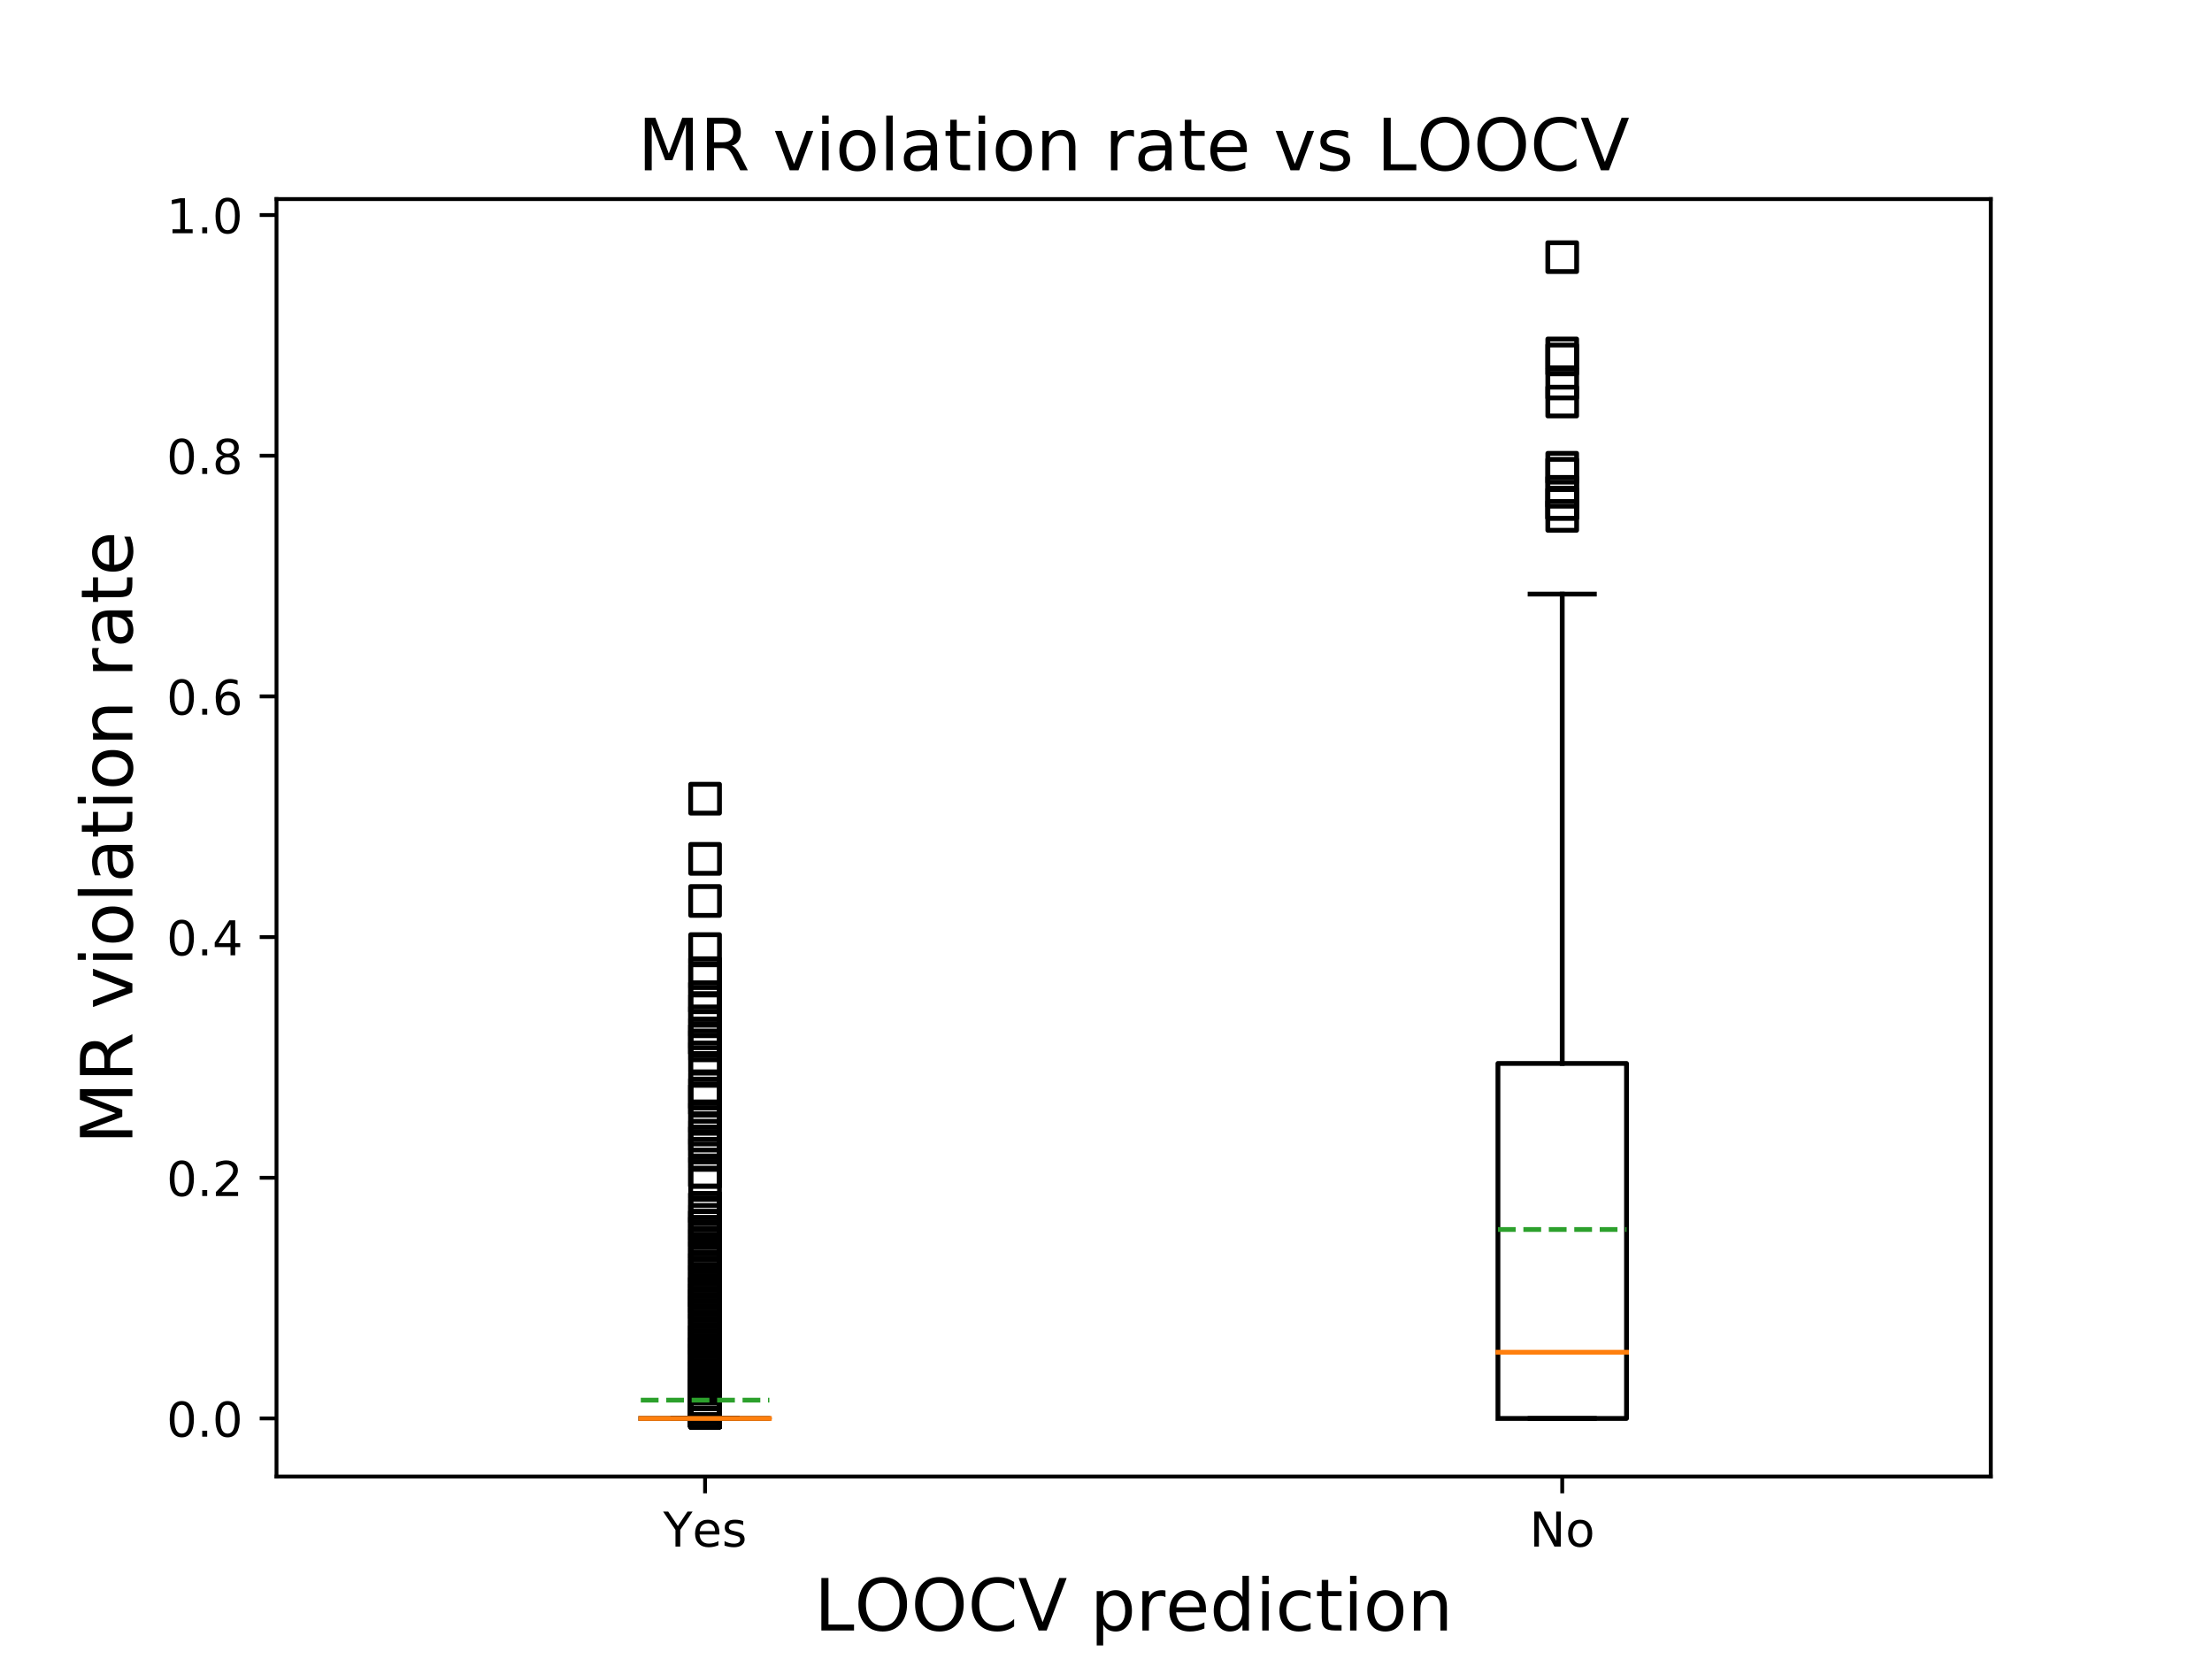 <?xml version="1.0" encoding="utf-8" standalone="no"?>
<!DOCTYPE svg PUBLIC "-//W3C//DTD SVG 1.1//EN"
  "http://www.w3.org/Graphics/SVG/1.1/DTD/svg11.dtd">
<!-- Created with matplotlib (https://matplotlib.org/) -->
<svg height="345.6pt" version="1.1" viewBox="0 0 460.8 345.6" width="460.8pt" xmlns="http://www.w3.org/2000/svg" xmlns:xlink="http://www.w3.org/1999/xlink">
 <defs>
  <style type="text/css">
*{stroke-linecap:butt;stroke-linejoin:round;}
  </style>
 </defs>
 <g id="figure_1">
  <g id="patch_1">
   <path d="M 0 345.6 
L 460.8 345.6 
L 460.8 0 
L 0 0 
z
" style="fill:#ffffff;"/>
  </g>
  <g id="axes_1">
   <g id="patch_2">
    <path d="M 57.6 307.584 
L 414.72 307.584 
L 414.72 41.472 
L 57.6 41.472 
z
" style="fill:#ffffff;"/>
   </g>
   <g id="matplotlib.axis_1">
    <g id="xtick_1">
     <g id="line2d_1">
      <defs>
       <path d="M 0 0 
L 0 3.5 
" id="mc049a6d65e" style="stroke:#000000;stroke-width:0.8;"/>
      </defs>
      <g>
       <use style="stroke:#000000;stroke-width:0.8;" x="146.88" xlink:href="#mc049a6d65e" y="307.584"/>
      </g>
     </g>
     <g id="text_1">
      <!-- Yes -->
      <defs>
       <path d="M -0.203 72.906 
L 10.406 72.906 
L 30.609 42.922 
L 50.688 72.906 
L 61.281 72.906 
L 35.5 34.719 
L 35.5 0 
L 25.594 0 
L 25.594 34.719 
z
" id="DejaVuSans-89"/>
       <path d="M 56.203 29.594 
L 56.203 25.203 
L 14.891 25.203 
Q 15.484 15.922 20.484 11.062 
Q 25.484 6.203 34.422 6.203 
Q 39.594 6.203 44.453 7.469 
Q 49.312 8.734 54.109 11.281 
L 54.109 2.781 
Q 49.266 0.734 44.188 -0.344 
Q 39.109 -1.422 33.891 -1.422 
Q 20.797 -1.422 13.156 6.188 
Q 5.516 13.812 5.516 26.812 
Q 5.516 40.234 12.766 48.109 
Q 20.016 56 32.328 56 
Q 43.359 56 49.781 48.891 
Q 56.203 41.797 56.203 29.594 
z
M 47.219 32.234 
Q 47.125 39.594 43.094 43.984 
Q 39.062 48.391 32.422 48.391 
Q 24.906 48.391 20.391 44.141 
Q 15.875 39.891 15.188 32.172 
z
" id="DejaVuSans-101"/>
       <path d="M 44.281 53.078 
L 44.281 44.578 
Q 40.484 46.531 36.375 47.5 
Q 32.281 48.484 27.875 48.484 
Q 21.188 48.484 17.844 46.438 
Q 14.5 44.391 14.5 40.281 
Q 14.5 37.156 16.891 35.375 
Q 19.281 33.594 26.516 31.984 
L 29.594 31.297 
Q 39.156 29.25 43.188 25.516 
Q 47.219 21.781 47.219 15.094 
Q 47.219 7.469 41.188 3.016 
Q 35.156 -1.422 24.609 -1.422 
Q 20.219 -1.422 15.453 -0.562 
Q 10.688 0.297 5.422 2 
L 5.422 11.281 
Q 10.406 8.688 15.234 7.391 
Q 20.062 6.109 24.812 6.109 
Q 31.156 6.109 34.562 8.281 
Q 37.984 10.453 37.984 14.406 
Q 37.984 18.062 35.516 20.016 
Q 33.062 21.969 24.703 23.781 
L 21.578 24.516 
Q 13.234 26.266 9.516 29.906 
Q 5.812 33.547 5.812 39.891 
Q 5.812 47.609 11.281 51.797 
Q 16.75 56 26.812 56 
Q 31.781 56 36.172 55.266 
Q 40.578 54.547 44.281 53.078 
z
" id="DejaVuSans-115"/>
      </defs>
      <g transform="translate(138.155 322.182)scale(0.1 -0.1)">
       <use xlink:href="#DejaVuSans-89"/>
       <use x="60.881" xlink:href="#DejaVuSans-101"/>
       <use x="122.404" xlink:href="#DejaVuSans-115"/>
      </g>
     </g>
    </g>
    <g id="xtick_2">
     <g id="line2d_2">
      <g>
       <use style="stroke:#000000;stroke-width:0.8;" x="325.44" xlink:href="#mc049a6d65e" y="307.584"/>
      </g>
     </g>
     <g id="text_2">
      <!-- No -->
      <defs>
       <path d="M 9.812 72.906 
L 23.094 72.906 
L 55.422 11.922 
L 55.422 72.906 
L 64.984 72.906 
L 64.984 0 
L 51.703 0 
L 19.391 60.984 
L 19.391 0 
L 9.812 0 
z
" id="DejaVuSans-78"/>
       <path d="M 30.609 48.391 
Q 23.391 48.391 19.188 42.75 
Q 14.984 37.109 14.984 27.297 
Q 14.984 17.484 19.156 11.844 
Q 23.344 6.203 30.609 6.203 
Q 37.797 6.203 41.984 11.859 
Q 46.188 17.531 46.188 27.297 
Q 46.188 37.016 41.984 42.703 
Q 37.797 48.391 30.609 48.391 
z
M 30.609 56 
Q 42.328 56 49.016 48.375 
Q 55.719 40.766 55.719 27.297 
Q 55.719 13.875 49.016 6.219 
Q 42.328 -1.422 30.609 -1.422 
Q 18.844 -1.422 12.172 6.219 
Q 5.516 13.875 5.516 27.297 
Q 5.516 40.766 12.172 48.375 
Q 18.844 56 30.609 56 
z
" id="DejaVuSans-111"/>
      </defs>
      <g transform="translate(318.64 322.182)scale(0.1 -0.1)">
       <use xlink:href="#DejaVuSans-78"/>
       <use x="74.805" xlink:href="#DejaVuSans-111"/>
      </g>
     </g>
    </g>
    <g id="text_3">
     <!-- LOOCV prediction -->
     <defs>
      <path d="M 9.812 72.906 
L 19.672 72.906 
L 19.672 8.297 
L 55.172 8.297 
L 55.172 0 
L 9.812 0 
z
" id="DejaVuSans-76"/>
      <path d="M 39.406 66.219 
Q 28.656 66.219 22.328 58.203 
Q 16.016 50.203 16.016 36.375 
Q 16.016 22.609 22.328 14.594 
Q 28.656 6.594 39.406 6.594 
Q 50.141 6.594 56.422 14.594 
Q 62.703 22.609 62.703 36.375 
Q 62.703 50.203 56.422 58.203 
Q 50.141 66.219 39.406 66.219 
z
M 39.406 74.219 
Q 54.734 74.219 63.906 63.938 
Q 73.094 53.656 73.094 36.375 
Q 73.094 19.141 63.906 8.859 
Q 54.734 -1.422 39.406 -1.422 
Q 24.031 -1.422 14.812 8.828 
Q 5.609 19.094 5.609 36.375 
Q 5.609 53.656 14.812 63.938 
Q 24.031 74.219 39.406 74.219 
z
" id="DejaVuSans-79"/>
      <path d="M 64.406 67.281 
L 64.406 56.891 
Q 59.422 61.531 53.781 63.812 
Q 48.141 66.109 41.797 66.109 
Q 29.297 66.109 22.656 58.469 
Q 16.016 50.828 16.016 36.375 
Q 16.016 21.969 22.656 14.328 
Q 29.297 6.688 41.797 6.688 
Q 48.141 6.688 53.781 8.984 
Q 59.422 11.281 64.406 15.922 
L 64.406 5.609 
Q 59.234 2.094 53.438 0.328 
Q 47.656 -1.422 41.219 -1.422 
Q 24.656 -1.422 15.125 8.703 
Q 5.609 18.844 5.609 36.375 
Q 5.609 53.953 15.125 64.078 
Q 24.656 74.219 41.219 74.219 
Q 47.75 74.219 53.531 72.484 
Q 59.328 70.75 64.406 67.281 
z
" id="DejaVuSans-67"/>
      <path d="M 28.609 0 
L 0.781 72.906 
L 11.078 72.906 
L 34.188 11.531 
L 57.328 72.906 
L 67.578 72.906 
L 39.797 0 
z
" id="DejaVuSans-86"/>
      <path id="DejaVuSans-32"/>
      <path d="M 18.109 8.203 
L 18.109 -20.797 
L 9.078 -20.797 
L 9.078 54.688 
L 18.109 54.688 
L 18.109 46.391 
Q 20.953 51.266 25.266 53.625 
Q 29.594 56 35.594 56 
Q 45.562 56 51.781 48.094 
Q 58.016 40.188 58.016 27.297 
Q 58.016 14.406 51.781 6.484 
Q 45.562 -1.422 35.594 -1.422 
Q 29.594 -1.422 25.266 0.953 
Q 20.953 3.328 18.109 8.203 
z
M 48.688 27.297 
Q 48.688 37.203 44.609 42.844 
Q 40.531 48.484 33.406 48.484 
Q 26.266 48.484 22.188 42.844 
Q 18.109 37.203 18.109 27.297 
Q 18.109 17.391 22.188 11.75 
Q 26.266 6.109 33.406 6.109 
Q 40.531 6.109 44.609 11.75 
Q 48.688 17.391 48.688 27.297 
z
" id="DejaVuSans-112"/>
      <path d="M 41.109 46.297 
Q 39.594 47.172 37.812 47.578 
Q 36.031 48 33.891 48 
Q 26.266 48 22.188 43.047 
Q 18.109 38.094 18.109 28.812 
L 18.109 0 
L 9.078 0 
L 9.078 54.688 
L 18.109 54.688 
L 18.109 46.188 
Q 20.953 51.172 25.484 53.578 
Q 30.031 56 36.531 56 
Q 37.453 56 38.578 55.875 
Q 39.703 55.766 41.062 55.516 
z
" id="DejaVuSans-114"/>
      <path d="M 45.406 46.391 
L 45.406 75.984 
L 54.391 75.984 
L 54.391 0 
L 45.406 0 
L 45.406 8.203 
Q 42.578 3.328 38.25 0.953 
Q 33.938 -1.422 27.875 -1.422 
Q 17.969 -1.422 11.734 6.484 
Q 5.516 14.406 5.516 27.297 
Q 5.516 40.188 11.734 48.094 
Q 17.969 56 27.875 56 
Q 33.938 56 38.25 53.625 
Q 42.578 51.266 45.406 46.391 
z
M 14.797 27.297 
Q 14.797 17.391 18.875 11.75 
Q 22.953 6.109 30.078 6.109 
Q 37.203 6.109 41.297 11.75 
Q 45.406 17.391 45.406 27.297 
Q 45.406 37.203 41.297 42.844 
Q 37.203 48.484 30.078 48.484 
Q 22.953 48.484 18.875 42.844 
Q 14.797 37.203 14.797 27.297 
z
" id="DejaVuSans-100"/>
      <path d="M 9.422 54.688 
L 18.406 54.688 
L 18.406 0 
L 9.422 0 
z
M 9.422 75.984 
L 18.406 75.984 
L 18.406 64.594 
L 9.422 64.594 
z
" id="DejaVuSans-105"/>
      <path d="M 48.781 52.594 
L 48.781 44.188 
Q 44.969 46.297 41.141 47.344 
Q 37.312 48.391 33.406 48.391 
Q 24.656 48.391 19.812 42.844 
Q 14.984 37.312 14.984 27.297 
Q 14.984 17.281 19.812 11.734 
Q 24.656 6.203 33.406 6.203 
Q 37.312 6.203 41.141 7.25 
Q 44.969 8.297 48.781 10.406 
L 48.781 2.094 
Q 45.016 0.344 40.984 -0.531 
Q 36.969 -1.422 32.422 -1.422 
Q 20.062 -1.422 12.781 6.344 
Q 5.516 14.109 5.516 27.297 
Q 5.516 40.672 12.859 48.328 
Q 20.219 56 33.016 56 
Q 37.156 56 41.109 55.141 
Q 45.062 54.297 48.781 52.594 
z
" id="DejaVuSans-99"/>
      <path d="M 18.312 70.219 
L 18.312 54.688 
L 36.812 54.688 
L 36.812 47.703 
L 18.312 47.703 
L 18.312 18.016 
Q 18.312 11.328 20.141 9.422 
Q 21.969 7.516 27.594 7.516 
L 36.812 7.516 
L 36.812 0 
L 27.594 0 
Q 17.188 0 13.234 3.875 
Q 9.281 7.766 9.281 18.016 
L 9.281 47.703 
L 2.688 47.703 
L 2.688 54.688 
L 9.281 54.688 
L 9.281 70.219 
z
" id="DejaVuSans-116"/>
      <path d="M 54.891 33.016 
L 54.891 0 
L 45.906 0 
L 45.906 32.719 
Q 45.906 40.484 42.875 44.328 
Q 39.844 48.188 33.797 48.188 
Q 26.516 48.188 22.312 43.547 
Q 18.109 38.922 18.109 30.906 
L 18.109 0 
L 9.078 0 
L 9.078 54.688 
L 18.109 54.688 
L 18.109 46.188 
Q 21.344 51.125 25.703 53.562 
Q 30.078 56 35.797 56 
Q 45.219 56 50.047 50.172 
Q 54.891 44.344 54.891 33.016 
z
" id="DejaVuSans-110"/>
     </defs>
     <g transform="translate(169.634 339.66)scale(0.15 -0.15)">
      <use xlink:href="#DejaVuSans-76"/>
      <use x="55.666" xlink:href="#DejaVuSans-79"/>
      <use x="134.377" xlink:href="#DejaVuSans-79"/>
      <use x="213.088" xlink:href="#DejaVuSans-67"/>
      <use x="282.912" xlink:href="#DejaVuSans-86"/>
      <use x="351.32" xlink:href="#DejaVuSans-32"/>
      <use x="383.107" xlink:href="#DejaVuSans-112"/>
      <use x="446.584" xlink:href="#DejaVuSans-114"/>
      <use x="487.666" xlink:href="#DejaVuSans-101"/>
      <use x="549.189" xlink:href="#DejaVuSans-100"/>
      <use x="612.666" xlink:href="#DejaVuSans-105"/>
      <use x="640.449" xlink:href="#DejaVuSans-99"/>
      <use x="695.43" xlink:href="#DejaVuSans-116"/>
      <use x="734.639" xlink:href="#DejaVuSans-105"/>
      <use x="762.422" xlink:href="#DejaVuSans-111"/>
      <use x="823.604" xlink:href="#DejaVuSans-110"/>
     </g>
    </g>
   </g>
   <g id="matplotlib.axis_2">
    <g id="ytick_1">
     <g id="line2d_3">
      <defs>
       <path d="M 0 0 
L -3.5 0 
" id="ma508cf863f" style="stroke:#000000;stroke-width:0.8;"/>
      </defs>
      <g>
       <use style="stroke:#000000;stroke-width:0.8;" x="57.6" xlink:href="#ma508cf863f" y="295.488"/>
      </g>
     </g>
     <g id="text_4">
      <!-- 0.0 -->
      <defs>
       <path d="M 31.781 66.406 
Q 24.172 66.406 20.328 58.906 
Q 16.5 51.422 16.5 36.375 
Q 16.5 21.391 20.328 13.891 
Q 24.172 6.391 31.781 6.391 
Q 39.453 6.391 43.281 13.891 
Q 47.125 21.391 47.125 36.375 
Q 47.125 51.422 43.281 58.906 
Q 39.453 66.406 31.781 66.406 
z
M 31.781 74.219 
Q 44.047 74.219 50.516 64.516 
Q 56.984 54.828 56.984 36.375 
Q 56.984 17.969 50.516 8.266 
Q 44.047 -1.422 31.781 -1.422 
Q 19.531 -1.422 13.062 8.266 
Q 6.594 17.969 6.594 36.375 
Q 6.594 54.828 13.062 64.516 
Q 19.531 74.219 31.781 74.219 
z
" id="DejaVuSans-48"/>
       <path d="M 10.688 12.406 
L 21 12.406 
L 21 0 
L 10.688 0 
z
" id="DejaVuSans-46"/>
      </defs>
      <g transform="translate(34.697 299.287)scale(0.1 -0.1)">
       <use xlink:href="#DejaVuSans-48"/>
       <use x="63.623" xlink:href="#DejaVuSans-46"/>
       <use x="95.41" xlink:href="#DejaVuSans-48"/>
      </g>
     </g>
    </g>
    <g id="ytick_2">
     <g id="line2d_4">
      <g>
       <use style="stroke:#000000;stroke-width:0.8;" x="57.6" xlink:href="#ma508cf863f" y="245.349"/>
      </g>
     </g>
     <g id="text_5">
      <!-- 0.2 -->
      <defs>
       <path d="M 19.188 8.297 
L 53.609 8.297 
L 53.609 0 
L 7.328 0 
L 7.328 8.297 
Q 12.938 14.109 22.625 23.891 
Q 32.328 33.688 34.812 36.531 
Q 39.547 41.844 41.422 45.531 
Q 43.312 49.219 43.312 52.781 
Q 43.312 58.594 39.234 62.25 
Q 35.156 65.922 28.609 65.922 
Q 23.969 65.922 18.812 64.312 
Q 13.672 62.703 7.812 59.422 
L 7.812 69.391 
Q 13.766 71.781 18.938 73 
Q 24.125 74.219 28.422 74.219 
Q 39.75 74.219 46.484 68.547 
Q 53.219 62.891 53.219 53.422 
Q 53.219 48.922 51.531 44.891 
Q 49.859 40.875 45.406 35.406 
Q 44.188 33.984 37.641 27.219 
Q 31.109 20.453 19.188 8.297 
z
" id="DejaVuSans-50"/>
      </defs>
      <g transform="translate(34.697 249.148)scale(0.1 -0.1)">
       <use xlink:href="#DejaVuSans-48"/>
       <use x="63.623" xlink:href="#DejaVuSans-46"/>
       <use x="95.41" xlink:href="#DejaVuSans-50"/>
      </g>
     </g>
    </g>
    <g id="ytick_3">
     <g id="line2d_5">
      <g>
       <use style="stroke:#000000;stroke-width:0.8;" x="57.6" xlink:href="#ma508cf863f" y="195.21"/>
      </g>
     </g>
     <g id="text_6">
      <!-- 0.4 -->
      <defs>
       <path d="M 37.797 64.312 
L 12.891 25.391 
L 37.797 25.391 
z
M 35.203 72.906 
L 47.609 72.906 
L 47.609 25.391 
L 58.016 25.391 
L 58.016 17.188 
L 47.609 17.188 
L 47.609 0 
L 37.797 0 
L 37.797 17.188 
L 4.891 17.188 
L 4.891 26.703 
z
" id="DejaVuSans-52"/>
      </defs>
      <g transform="translate(34.697 199.009)scale(0.1 -0.1)">
       <use xlink:href="#DejaVuSans-48"/>
       <use x="63.623" xlink:href="#DejaVuSans-46"/>
       <use x="95.41" xlink:href="#DejaVuSans-52"/>
      </g>
     </g>
    </g>
    <g id="ytick_4">
     <g id="line2d_6">
      <g>
       <use style="stroke:#000000;stroke-width:0.8;" x="57.6" xlink:href="#ma508cf863f" y="145.071"/>
      </g>
     </g>
     <g id="text_7">
      <!-- 0.6 -->
      <defs>
       <path d="M 33.016 40.375 
Q 26.375 40.375 22.484 35.828 
Q 18.609 31.297 18.609 23.391 
Q 18.609 15.531 22.484 10.953 
Q 26.375 6.391 33.016 6.391 
Q 39.656 6.391 43.531 10.953 
Q 47.406 15.531 47.406 23.391 
Q 47.406 31.297 43.531 35.828 
Q 39.656 40.375 33.016 40.375 
z
M 52.594 71.297 
L 52.594 62.312 
Q 48.875 64.062 45.094 64.984 
Q 41.312 65.922 37.594 65.922 
Q 27.828 65.922 22.672 59.328 
Q 17.531 52.734 16.797 39.406 
Q 19.672 43.656 24.016 45.922 
Q 28.375 48.188 33.594 48.188 
Q 44.578 48.188 50.953 41.516 
Q 57.328 34.859 57.328 23.391 
Q 57.328 12.156 50.688 5.359 
Q 44.047 -1.422 33.016 -1.422 
Q 20.359 -1.422 13.672 8.266 
Q 6.984 17.969 6.984 36.375 
Q 6.984 53.656 15.188 63.938 
Q 23.391 74.219 37.203 74.219 
Q 40.922 74.219 44.703 73.484 
Q 48.484 72.75 52.594 71.297 
z
" id="DejaVuSans-54"/>
      </defs>
      <g transform="translate(34.697 148.871)scale(0.1 -0.1)">
       <use xlink:href="#DejaVuSans-48"/>
       <use x="63.623" xlink:href="#DejaVuSans-46"/>
       <use x="95.41" xlink:href="#DejaVuSans-54"/>
      </g>
     </g>
    </g>
    <g id="ytick_5">
     <g id="line2d_7">
      <g>
       <use style="stroke:#000000;stroke-width:0.8;" x="57.6" xlink:href="#ma508cf863f" y="94.933"/>
      </g>
     </g>
     <g id="text_8">
      <!-- 0.8 -->
      <defs>
       <path d="M 31.781 34.625 
Q 24.75 34.625 20.719 30.859 
Q 16.703 27.094 16.703 20.516 
Q 16.703 13.922 20.719 10.156 
Q 24.75 6.391 31.781 6.391 
Q 38.812 6.391 42.859 10.172 
Q 46.922 13.969 46.922 20.516 
Q 46.922 27.094 42.891 30.859 
Q 38.875 34.625 31.781 34.625 
z
M 21.922 38.812 
Q 15.578 40.375 12.031 44.719 
Q 8.5 49.078 8.5 55.328 
Q 8.5 64.062 14.719 69.141 
Q 20.953 74.219 31.781 74.219 
Q 42.672 74.219 48.875 69.141 
Q 55.078 64.062 55.078 55.328 
Q 55.078 49.078 51.531 44.719 
Q 48 40.375 41.703 38.812 
Q 48.828 37.156 52.797 32.312 
Q 56.781 27.484 56.781 20.516 
Q 56.781 9.906 50.312 4.234 
Q 43.844 -1.422 31.781 -1.422 
Q 19.734 -1.422 13.25 4.234 
Q 6.781 9.906 6.781 20.516 
Q 6.781 27.484 10.781 32.312 
Q 14.797 37.156 21.922 38.812 
z
M 18.312 54.391 
Q 18.312 48.734 21.844 45.562 
Q 25.391 42.391 31.781 42.391 
Q 38.141 42.391 41.719 45.562 
Q 45.312 48.734 45.312 54.391 
Q 45.312 60.062 41.719 63.234 
Q 38.141 66.406 31.781 66.406 
Q 25.391 66.406 21.844 63.234 
Q 18.312 60.062 18.312 54.391 
z
" id="DejaVuSans-56"/>
      </defs>
      <g transform="translate(34.697 98.732)scale(0.1 -0.1)">
       <use xlink:href="#DejaVuSans-48"/>
       <use x="63.623" xlink:href="#DejaVuSans-46"/>
       <use x="95.41" xlink:href="#DejaVuSans-56"/>
      </g>
     </g>
    </g>
    <g id="ytick_6">
     <g id="line2d_8">
      <g>
       <use style="stroke:#000000;stroke-width:0.8;" x="57.6" xlink:href="#ma508cf863f" y="44.794"/>
      </g>
     </g>
     <g id="text_9">
      <!-- 1.0 -->
      <defs>
       <path d="M 12.406 8.297 
L 28.516 8.297 
L 28.516 63.922 
L 10.984 60.406 
L 10.984 69.391 
L 28.422 72.906 
L 38.281 72.906 
L 38.281 8.297 
L 54.391 8.297 
L 54.391 0 
L 12.406 0 
z
" id="DejaVuSans-49"/>
      </defs>
      <g transform="translate(34.697 48.593)scale(0.1 -0.1)">
       <use xlink:href="#DejaVuSans-49"/>
       <use x="63.623" xlink:href="#DejaVuSans-46"/>
       <use x="95.41" xlink:href="#DejaVuSans-48"/>
      </g>
     </g>
    </g>
    <g id="text_10">
     <!-- MR violation rate -->
     <defs>
      <path d="M 9.812 72.906 
L 24.516 72.906 
L 43.109 23.297 
L 61.812 72.906 
L 76.516 72.906 
L 76.516 0 
L 66.891 0 
L 66.891 64.016 
L 48.094 14.016 
L 38.188 14.016 
L 19.391 64.016 
L 19.391 0 
L 9.812 0 
z
" id="DejaVuSans-77"/>
      <path d="M 44.391 34.188 
Q 47.562 33.109 50.562 29.594 
Q 53.562 26.078 56.594 19.922 
L 66.609 0 
L 56 0 
L 46.688 18.703 
Q 43.062 26.031 39.672 28.422 
Q 36.281 30.812 30.422 30.812 
L 19.672 30.812 
L 19.672 0 
L 9.812 0 
L 9.812 72.906 
L 32.078 72.906 
Q 44.578 72.906 50.734 67.672 
Q 56.891 62.453 56.891 51.906 
Q 56.891 45.016 53.688 40.469 
Q 50.484 35.938 44.391 34.188 
z
M 19.672 64.797 
L 19.672 38.922 
L 32.078 38.922 
Q 39.203 38.922 42.844 42.219 
Q 46.484 45.516 46.484 51.906 
Q 46.484 58.297 42.844 61.547 
Q 39.203 64.797 32.078 64.797 
z
" id="DejaVuSans-82"/>
      <path d="M 2.984 54.688 
L 12.5 54.688 
L 29.594 8.797 
L 46.688 54.688 
L 56.203 54.688 
L 35.688 0 
L 23.484 0 
z
" id="DejaVuSans-118"/>
      <path d="M 9.422 75.984 
L 18.406 75.984 
L 18.406 0 
L 9.422 0 
z
" id="DejaVuSans-108"/>
      <path d="M 34.281 27.484 
Q 23.391 27.484 19.188 25 
Q 14.984 22.516 14.984 16.5 
Q 14.984 11.719 18.141 8.906 
Q 21.297 6.109 26.703 6.109 
Q 34.188 6.109 38.703 11.406 
Q 43.219 16.703 43.219 25.484 
L 43.219 27.484 
z
M 52.203 31.203 
L 52.203 0 
L 43.219 0 
L 43.219 8.297 
Q 40.141 3.328 35.547 0.953 
Q 30.953 -1.422 24.312 -1.422 
Q 15.922 -1.422 10.953 3.297 
Q 6 8.016 6 15.922 
Q 6 25.141 12.172 29.828 
Q 18.359 34.516 30.609 34.516 
L 43.219 34.516 
L 43.219 35.406 
Q 43.219 41.609 39.141 45 
Q 35.062 48.391 27.688 48.391 
Q 23 48.391 18.547 47.266 
Q 14.109 46.141 10.016 43.891 
L 10.016 52.203 
Q 14.938 54.109 19.578 55.047 
Q 24.219 56 28.609 56 
Q 40.484 56 46.344 49.844 
Q 52.203 43.703 52.203 31.203 
z
" id="DejaVuSans-97"/>
     </defs>
     <g transform="translate(27.577 238.369)rotate(-90)scale(0.15 -0.15)">
      <use xlink:href="#DejaVuSans-77"/>
      <use x="86.279" xlink:href="#DejaVuSans-82"/>
      <use x="155.762" xlink:href="#DejaVuSans-32"/>
      <use x="187.549" xlink:href="#DejaVuSans-118"/>
      <use x="246.729" xlink:href="#DejaVuSans-105"/>
      <use x="274.512" xlink:href="#DejaVuSans-111"/>
      <use x="335.693" xlink:href="#DejaVuSans-108"/>
      <use x="363.477" xlink:href="#DejaVuSans-97"/>
      <use x="424.756" xlink:href="#DejaVuSans-116"/>
      <use x="463.965" xlink:href="#DejaVuSans-105"/>
      <use x="491.748" xlink:href="#DejaVuSans-111"/>
      <use x="552.93" xlink:href="#DejaVuSans-110"/>
      <use x="616.309" xlink:href="#DejaVuSans-32"/>
      <use x="648.096" xlink:href="#DejaVuSans-114"/>
      <use x="689.209" xlink:href="#DejaVuSans-97"/>
      <use x="750.488" xlink:href="#DejaVuSans-116"/>
      <use x="789.697" xlink:href="#DejaVuSans-101"/>
     </g>
    </g>
   </g>
   <g id="line2d_9">
    <path clip-path="url(#p9ad82e75ff)" d="M 133.488 295.488 
L 160.272 295.488 
L 160.272 295.488 
L 133.488 295.488 
L 133.488 295.488 
" style="fill:none;stroke:#000000;stroke-linecap:square;"/>
   </g>
   <g id="line2d_10">
    <path clip-path="url(#p9ad82e75ff)" d="M 146.88 295.488 
L 146.88 295.488 
" style="fill:none;stroke:#000000;stroke-linecap:square;"/>
   </g>
   <g id="line2d_11">
    <path clip-path="url(#p9ad82e75ff)" d="M 146.88 295.488 
L 146.88 295.488 
" style="fill:none;stroke:#000000;stroke-linecap:square;"/>
   </g>
   <g id="line2d_12">
    <path clip-path="url(#p9ad82e75ff)" d="M 140.184 295.488 
L 153.576 295.488 
" style="fill:none;stroke:#000000;stroke-linecap:square;"/>
   </g>
   <g id="line2d_13">
    <path clip-path="url(#p9ad82e75ff)" d="M 140.184 295.488 
L 153.576 295.488 
" style="fill:none;stroke:#000000;stroke-linecap:square;"/>
   </g>
   <g id="line2d_14">
    <defs>
     <path d="M -3 3 
L 3 3 
L 3 -3 
L -3 -3 
z
" id="m3c337dbd72" style="stroke:#000000;stroke-linejoin:miter;"/>
    </defs>
    <g clip-path="url(#p9ad82e75ff)">
     <use style="fill-opacity:0;stroke:#000000;stroke-linejoin:miter;" x="146.88" xlink:href="#m3c337dbd72" y="267.912"/>
     <use style="fill-opacity:0;stroke:#000000;stroke-linejoin:miter;" x="146.88" xlink:href="#m3c337dbd72" y="251.616"/>
     <use style="fill-opacity:0;stroke:#000000;stroke-linejoin:miter;" x="146.88" xlink:href="#m3c337dbd72" y="294.235"/>
     <use style="fill-opacity:0;stroke:#000000;stroke-linejoin:miter;" x="146.88" xlink:href="#m3c337dbd72" y="294.235"/>
     <use style="fill-opacity:0;stroke:#000000;stroke-linejoin:miter;" x="146.88" xlink:href="#m3c337dbd72" y="290.474"/>
     <use style="fill-opacity:0;stroke:#000000;stroke-linejoin:miter;" x="146.88" xlink:href="#m3c337dbd72" y="294.235"/>
     <use style="fill-opacity:0;stroke:#000000;stroke-linejoin:miter;" x="146.88" xlink:href="#m3c337dbd72" y="294.235"/>
     <use style="fill-opacity:0;stroke:#000000;stroke-linejoin:miter;" x="146.88" xlink:href="#m3c337dbd72" y="285.46"/>
     <use style="fill-opacity:0;stroke:#000000;stroke-linejoin:miter;" x="146.88" xlink:href="#m3c337dbd72" y="282.953"/>
     <use style="fill-opacity:0;stroke:#000000;stroke-linejoin:miter;" x="146.88" xlink:href="#m3c337dbd72" y="264.151"/>
     <use style="fill-opacity:0;stroke:#000000;stroke-linejoin:miter;" x="146.88" xlink:href="#m3c337dbd72" y="178.915"/>
     <use style="fill-opacity:0;stroke:#000000;stroke-linejoin:miter;" x="146.88" xlink:href="#m3c337dbd72" y="274.179"/>
     <use style="fill-opacity:0;stroke:#000000;stroke-linejoin:miter;" x="146.88" xlink:href="#m3c337dbd72" y="282.953"/>
     <use style="fill-opacity:0;stroke:#000000;stroke-linejoin:miter;" x="146.88" xlink:href="#m3c337dbd72" y="294.235"/>
     <use style="fill-opacity:0;stroke:#000000;stroke-linejoin:miter;" x="146.88" xlink:href="#m3c337dbd72" y="292.981"/>
     <use style="fill-opacity:0;stroke:#000000;stroke-linejoin:miter;" x="146.88" xlink:href="#m3c337dbd72" y="266.658"/>
     <use style="fill-opacity:0;stroke:#000000;stroke-linejoin:miter;" x="146.88" xlink:href="#m3c337dbd72" y="286.714"/>
     <use style="fill-opacity:0;stroke:#000000;stroke-linejoin:miter;" x="146.88" xlink:href="#m3c337dbd72" y="222.787"/>
     <use style="fill-opacity:0;stroke:#000000;stroke-linejoin:miter;" x="146.88" xlink:href="#m3c337dbd72" y="290.474"/>
     <use style="fill-opacity:0;stroke:#000000;stroke-linejoin:miter;" x="146.88" xlink:href="#m3c337dbd72" y="287.967"/>
     <use style="fill-opacity:0;stroke:#000000;stroke-linejoin:miter;" x="146.88" xlink:href="#m3c337dbd72" y="292.981"/>
     <use style="fill-opacity:0;stroke:#000000;stroke-linejoin:miter;" x="146.88" xlink:href="#m3c337dbd72" y="244.096"/>
     <use style="fill-opacity:0;stroke:#000000;stroke-linejoin:miter;" x="146.88" xlink:href="#m3c337dbd72" y="197.717"/>
     <use style="fill-opacity:0;stroke:#000000;stroke-linejoin:miter;" x="146.88" xlink:href="#m3c337dbd72" y="281.7"/>
     <use style="fill-opacity:0;stroke:#000000;stroke-linejoin:miter;" x="146.88" xlink:href="#m3c337dbd72" y="237.828"/>
     <use style="fill-opacity:0;stroke:#000000;stroke-linejoin:miter;" x="146.88" xlink:href="#m3c337dbd72" y="291.728"/>
     <use style="fill-opacity:0;stroke:#000000;stroke-linejoin:miter;" x="146.88" xlink:href="#m3c337dbd72" y="284.207"/>
     <use style="fill-opacity:0;stroke:#000000;stroke-linejoin:miter;" x="146.88" xlink:href="#m3c337dbd72" y="254.123"/>
     <use style="fill-opacity:0;stroke:#000000;stroke-linejoin:miter;" x="146.88" xlink:href="#m3c337dbd72" y="260.391"/>
     <use style="fill-opacity:0;stroke:#000000;stroke-linejoin:miter;" x="146.88" xlink:href="#m3c337dbd72" y="294.235"/>
     <use style="fill-opacity:0;stroke:#000000;stroke-linejoin:miter;" x="146.88" xlink:href="#m3c337dbd72" y="289.221"/>
     <use style="fill-opacity:0;stroke:#000000;stroke-linejoin:miter;" x="146.88" xlink:href="#m3c337dbd72" y="264.151"/>
     <use style="fill-opacity:0;stroke:#000000;stroke-linejoin:miter;" x="146.88" xlink:href="#m3c337dbd72" y="290.474"/>
     <use style="fill-opacity:0;stroke:#000000;stroke-linejoin:miter;" x="146.88" xlink:href="#m3c337dbd72" y="202.731"/>
     <use style="fill-opacity:0;stroke:#000000;stroke-linejoin:miter;" x="146.88" xlink:href="#m3c337dbd72" y="292.981"/>
     <use style="fill-opacity:0;stroke:#000000;stroke-linejoin:miter;" x="146.88" xlink:href="#m3c337dbd72" y="279.193"/>
     <use style="fill-opacity:0;stroke:#000000;stroke-linejoin:miter;" x="146.88" xlink:href="#m3c337dbd72" y="229.054"/>
     <use style="fill-opacity:0;stroke:#000000;stroke-linejoin:miter;" x="146.88" xlink:href="#m3c337dbd72" y="292.981"/>
     <use style="fill-opacity:0;stroke:#000000;stroke-linejoin:miter;" x="146.88" xlink:href="#m3c337dbd72" y="294.235"/>
     <use style="fill-opacity:0;stroke:#000000;stroke-linejoin:miter;" x="146.88" xlink:href="#m3c337dbd72" y="226.547"/>
     <use style="fill-opacity:0;stroke:#000000;stroke-linejoin:miter;" x="146.88" xlink:href="#m3c337dbd72" y="261.644"/>
     <use style="fill-opacity:0;stroke:#000000;stroke-linejoin:miter;" x="146.88" xlink:href="#m3c337dbd72" y="275.432"/>
     <use style="fill-opacity:0;stroke:#000000;stroke-linejoin:miter;" x="146.88" xlink:href="#m3c337dbd72" y="277.939"/>
     <use style="fill-opacity:0;stroke:#000000;stroke-linejoin:miter;" x="146.88" xlink:href="#m3c337dbd72" y="279.193"/>
     <use style="fill-opacity:0;stroke:#000000;stroke-linejoin:miter;" x="146.88" xlink:href="#m3c337dbd72" y="282.953"/>
     <use style="fill-opacity:0;stroke:#000000;stroke-linejoin:miter;" x="146.88" xlink:href="#m3c337dbd72" y="282.953"/>
     <use style="fill-opacity:0;stroke:#000000;stroke-linejoin:miter;" x="146.88" xlink:href="#m3c337dbd72" y="286.714"/>
     <use style="fill-opacity:0;stroke:#000000;stroke-linejoin:miter;" x="146.88" xlink:href="#m3c337dbd72" y="292.981"/>
     <use style="fill-opacity:0;stroke:#000000;stroke-linejoin:miter;" x="146.88" xlink:href="#m3c337dbd72" y="251.616"/>
     <use style="fill-opacity:0;stroke:#000000;stroke-linejoin:miter;" x="146.88" xlink:href="#m3c337dbd72" y="282.953"/>
     <use style="fill-opacity:0;stroke:#000000;stroke-linejoin:miter;" x="146.88" xlink:href="#m3c337dbd72" y="292.981"/>
     <use style="fill-opacity:0;stroke:#000000;stroke-linejoin:miter;" x="146.88" xlink:href="#m3c337dbd72" y="281.7"/>
     <use style="fill-opacity:0;stroke:#000000;stroke-linejoin:miter;" x="146.88" xlink:href="#m3c337dbd72" y="271.672"/>
     <use style="fill-opacity:0;stroke:#000000;stroke-linejoin:miter;" x="146.88" xlink:href="#m3c337dbd72" y="262.898"/>
     <use style="fill-opacity:0;stroke:#000000;stroke-linejoin:miter;" x="146.88" xlink:href="#m3c337dbd72" y="279.193"/>
     <use style="fill-opacity:0;stroke:#000000;stroke-linejoin:miter;" x="146.88" xlink:href="#m3c337dbd72" y="291.728"/>
     <use style="fill-opacity:0;stroke:#000000;stroke-linejoin:miter;" x="146.88" xlink:href="#m3c337dbd72" y="291.728"/>
     <use style="fill-opacity:0;stroke:#000000;stroke-linejoin:miter;" x="146.88" xlink:href="#m3c337dbd72" y="286.714"/>
     <use style="fill-opacity:0;stroke:#000000;stroke-linejoin:miter;" x="146.88" xlink:href="#m3c337dbd72" y="276.686"/>
     <use style="fill-opacity:0;stroke:#000000;stroke-linejoin:miter;" x="146.88" xlink:href="#m3c337dbd72" y="286.714"/>
     <use style="fill-opacity:0;stroke:#000000;stroke-linejoin:miter;" x="146.88" xlink:href="#m3c337dbd72" y="227.801"/>
     <use style="fill-opacity:0;stroke:#000000;stroke-linejoin:miter;" x="146.88" xlink:href="#m3c337dbd72" y="294.235"/>
     <use style="fill-opacity:0;stroke:#000000;stroke-linejoin:miter;" x="146.88" xlink:href="#m3c337dbd72" y="290.474"/>
     <use style="fill-opacity:0;stroke:#000000;stroke-linejoin:miter;" x="146.88" xlink:href="#m3c337dbd72" y="244.096"/>
     <use style="fill-opacity:0;stroke:#000000;stroke-linejoin:miter;" x="146.88" xlink:href="#m3c337dbd72" y="217.773"/>
     <use style="fill-opacity:0;stroke:#000000;stroke-linejoin:miter;" x="146.88" xlink:href="#m3c337dbd72" y="279.193"/>
     <use style="fill-opacity:0;stroke:#000000;stroke-linejoin:miter;" x="146.88" xlink:href="#m3c337dbd72" y="292.981"/>
     <use style="fill-opacity:0;stroke:#000000;stroke-linejoin:miter;" x="146.88" xlink:href="#m3c337dbd72" y="282.953"/>
     <use style="fill-opacity:0;stroke:#000000;stroke-linejoin:miter;" x="146.88" xlink:href="#m3c337dbd72" y="290.474"/>
     <use style="fill-opacity:0;stroke:#000000;stroke-linejoin:miter;" x="146.88" xlink:href="#m3c337dbd72" y="286.714"/>
     <use style="fill-opacity:0;stroke:#000000;stroke-linejoin:miter;" x="146.88" xlink:href="#m3c337dbd72" y="264.151"/>
     <use style="fill-opacity:0;stroke:#000000;stroke-linejoin:miter;" x="146.88" xlink:href="#m3c337dbd72" y="207.745"/>
     <use style="fill-opacity:0;stroke:#000000;stroke-linejoin:miter;" x="146.88" xlink:href="#m3c337dbd72" y="294.235"/>
     <use style="fill-opacity:0;stroke:#000000;stroke-linejoin:miter;" x="146.88" xlink:href="#m3c337dbd72" y="236.575"/>
     <use style="fill-opacity:0;stroke:#000000;stroke-linejoin:miter;" x="146.88" xlink:href="#m3c337dbd72" y="265.405"/>
     <use style="fill-opacity:0;stroke:#000000;stroke-linejoin:miter;" x="146.88" xlink:href="#m3c337dbd72" y="294.235"/>
     <use style="fill-opacity:0;stroke:#000000;stroke-linejoin:miter;" x="146.88" xlink:href="#m3c337dbd72" y="285.46"/>
     <use style="fill-opacity:0;stroke:#000000;stroke-linejoin:miter;" x="146.88" xlink:href="#m3c337dbd72" y="294.235"/>
     <use style="fill-opacity:0;stroke:#000000;stroke-linejoin:miter;" x="146.88" xlink:href="#m3c337dbd72" y="289.221"/>
     <use style="fill-opacity:0;stroke:#000000;stroke-linejoin:miter;" x="146.88" xlink:href="#m3c337dbd72" y="294.235"/>
     <use style="fill-opacity:0;stroke:#000000;stroke-linejoin:miter;" x="146.88" xlink:href="#m3c337dbd72" y="237.828"/>
     <use style="fill-opacity:0;stroke:#000000;stroke-linejoin:miter;" x="146.88" xlink:href="#m3c337dbd72" y="289.221"/>
     <use style="fill-opacity:0;stroke:#000000;stroke-linejoin:miter;" x="146.88" xlink:href="#m3c337dbd72" y="244.096"/>
     <use style="fill-opacity:0;stroke:#000000;stroke-linejoin:miter;" x="146.88" xlink:href="#m3c337dbd72" y="239.082"/>
     <use style="fill-opacity:0;stroke:#000000;stroke-linejoin:miter;" x="146.88" xlink:href="#m3c337dbd72" y="207.745"/>
     <use style="fill-opacity:0;stroke:#000000;stroke-linejoin:miter;" x="146.88" xlink:href="#m3c337dbd72" y="261.644"/>
     <use style="fill-opacity:0;stroke:#000000;stroke-linejoin:miter;" x="146.88" xlink:href="#m3c337dbd72" y="271.672"/>
     <use style="fill-opacity:0;stroke:#000000;stroke-linejoin:miter;" x="146.88" xlink:href="#m3c337dbd72" y="291.728"/>
     <use style="fill-opacity:0;stroke:#000000;stroke-linejoin:miter;" x="146.88" xlink:href="#m3c337dbd72" y="291.728"/>
     <use style="fill-opacity:0;stroke:#000000;stroke-linejoin:miter;" x="146.88" xlink:href="#m3c337dbd72" y="280.446"/>
     <use style="fill-opacity:0;stroke:#000000;stroke-linejoin:miter;" x="146.88" xlink:href="#m3c337dbd72" y="292.981"/>
     <use style="fill-opacity:0;stroke:#000000;stroke-linejoin:miter;" x="146.88" xlink:href="#m3c337dbd72" y="290.474"/>
     <use style="fill-opacity:0;stroke:#000000;stroke-linejoin:miter;" x="146.88" xlink:href="#m3c337dbd72" y="291.728"/>
     <use style="fill-opacity:0;stroke:#000000;stroke-linejoin:miter;" x="146.88" xlink:href="#m3c337dbd72" y="266.658"/>
     <use style="fill-opacity:0;stroke:#000000;stroke-linejoin:miter;" x="146.88" xlink:href="#m3c337dbd72" y="285.46"/>
     <use style="fill-opacity:0;stroke:#000000;stroke-linejoin:miter;" x="146.88" xlink:href="#m3c337dbd72" y="294.235"/>
     <use style="fill-opacity:0;stroke:#000000;stroke-linejoin:miter;" x="146.88" xlink:href="#m3c337dbd72" y="216.519"/>
     <use style="fill-opacity:0;stroke:#000000;stroke-linejoin:miter;" x="146.88" xlink:href="#m3c337dbd72" y="279.193"/>
     <use style="fill-opacity:0;stroke:#000000;stroke-linejoin:miter;" x="146.88" xlink:href="#m3c337dbd72" y="281.7"/>
     <use style="fill-opacity:0;stroke:#000000;stroke-linejoin:miter;" x="146.88" xlink:href="#m3c337dbd72" y="216.519"/>
     <use style="fill-opacity:0;stroke:#000000;stroke-linejoin:miter;" x="146.88" xlink:href="#m3c337dbd72" y="291.728"/>
     <use style="fill-opacity:0;stroke:#000000;stroke-linejoin:miter;" x="146.88" xlink:href="#m3c337dbd72" y="291.728"/>
     <use style="fill-opacity:0;stroke:#000000;stroke-linejoin:miter;" x="146.88" xlink:href="#m3c337dbd72" y="255.377"/>
     <use style="fill-opacity:0;stroke:#000000;stroke-linejoin:miter;" x="146.88" xlink:href="#m3c337dbd72" y="272.926"/>
     <use style="fill-opacity:0;stroke:#000000;stroke-linejoin:miter;" x="146.88" xlink:href="#m3c337dbd72" y="286.714"/>
     <use style="fill-opacity:0;stroke:#000000;stroke-linejoin:miter;" x="146.88" xlink:href="#m3c337dbd72" y="294.235"/>
     <use style="fill-opacity:0;stroke:#000000;stroke-linejoin:miter;" x="146.88" xlink:href="#m3c337dbd72" y="294.235"/>
     <use style="fill-opacity:0;stroke:#000000;stroke-linejoin:miter;" x="146.88" xlink:href="#m3c337dbd72" y="269.165"/>
     <use style="fill-opacity:0;stroke:#000000;stroke-linejoin:miter;" x="146.88" xlink:href="#m3c337dbd72" y="294.235"/>
     <use style="fill-opacity:0;stroke:#000000;stroke-linejoin:miter;" x="146.88" xlink:href="#m3c337dbd72" y="294.235"/>
     <use style="fill-opacity:0;stroke:#000000;stroke-linejoin:miter;" x="146.88" xlink:href="#m3c337dbd72" y="210.252"/>
     <use style="fill-opacity:0;stroke:#000000;stroke-linejoin:miter;" x="146.88" xlink:href="#m3c337dbd72" y="291.728"/>
     <use style="fill-opacity:0;stroke:#000000;stroke-linejoin:miter;" x="146.88" xlink:href="#m3c337dbd72" y="289.221"/>
     <use style="fill-opacity:0;stroke:#000000;stroke-linejoin:miter;" x="146.88" xlink:href="#m3c337dbd72" y="287.967"/>
     <use style="fill-opacity:0;stroke:#000000;stroke-linejoin:miter;" x="146.88" xlink:href="#m3c337dbd72" y="292.981"/>
     <use style="fill-opacity:0;stroke:#000000;stroke-linejoin:miter;" x="146.88" xlink:href="#m3c337dbd72" y="292.981"/>
     <use style="fill-opacity:0;stroke:#000000;stroke-linejoin:miter;" x="146.88" xlink:href="#m3c337dbd72" y="203.985"/>
     <use style="fill-opacity:0;stroke:#000000;stroke-linejoin:miter;" x="146.88" xlink:href="#m3c337dbd72" y="251.616"/>
     <use style="fill-opacity:0;stroke:#000000;stroke-linejoin:miter;" x="146.88" xlink:href="#m3c337dbd72" y="259.137"/>
     <use style="fill-opacity:0;stroke:#000000;stroke-linejoin:miter;" x="146.88" xlink:href="#m3c337dbd72" y="271.672"/>
     <use style="fill-opacity:0;stroke:#000000;stroke-linejoin:miter;" x="146.88" xlink:href="#m3c337dbd72" y="287.967"/>
     <use style="fill-opacity:0;stroke:#000000;stroke-linejoin:miter;" x="146.88" xlink:href="#m3c337dbd72" y="294.235"/>
     <use style="fill-opacity:0;stroke:#000000;stroke-linejoin:miter;" x="146.88" xlink:href="#m3c337dbd72" y="269.165"/>
     <use style="fill-opacity:0;stroke:#000000;stroke-linejoin:miter;" x="146.88" xlink:href="#m3c337dbd72" y="287.967"/>
     <use style="fill-opacity:0;stroke:#000000;stroke-linejoin:miter;" x="146.88" xlink:href="#m3c337dbd72" y="229.054"/>
     <use style="fill-opacity:0;stroke:#000000;stroke-linejoin:miter;" x="146.88" xlink:href="#m3c337dbd72" y="294.235"/>
     <use style="fill-opacity:0;stroke:#000000;stroke-linejoin:miter;" x="146.88" xlink:href="#m3c337dbd72" y="270.419"/>
     <use style="fill-opacity:0;stroke:#000000;stroke-linejoin:miter;" x="146.88" xlink:href="#m3c337dbd72" y="276.686"/>
     <use style="fill-opacity:0;stroke:#000000;stroke-linejoin:miter;" x="146.88" xlink:href="#m3c337dbd72" y="270.419"/>
     <use style="fill-opacity:0;stroke:#000000;stroke-linejoin:miter;" x="146.88" xlink:href="#m3c337dbd72" y="292.981"/>
     <use style="fill-opacity:0;stroke:#000000;stroke-linejoin:miter;" x="146.88" xlink:href="#m3c337dbd72" y="292.981"/>
     <use style="fill-opacity:0;stroke:#000000;stroke-linejoin:miter;" x="146.88" xlink:href="#m3c337dbd72" y="290.474"/>
     <use style="fill-opacity:0;stroke:#000000;stroke-linejoin:miter;" x="146.88" xlink:href="#m3c337dbd72" y="294.235"/>
     <use style="fill-opacity:0;stroke:#000000;stroke-linejoin:miter;" x="146.88" xlink:href="#m3c337dbd72" y="229.054"/>
     <use style="fill-opacity:0;stroke:#000000;stroke-linejoin:miter;" x="146.88" xlink:href="#m3c337dbd72" y="271.672"/>
     <use style="fill-opacity:0;stroke:#000000;stroke-linejoin:miter;" x="146.88" xlink:href="#m3c337dbd72" y="294.235"/>
     <use style="fill-opacity:0;stroke:#000000;stroke-linejoin:miter;" x="146.88" xlink:href="#m3c337dbd72" y="292.981"/>
     <use style="fill-opacity:0;stroke:#000000;stroke-linejoin:miter;" x="146.88" xlink:href="#m3c337dbd72" y="212.759"/>
     <use style="fill-opacity:0;stroke:#000000;stroke-linejoin:miter;" x="146.88" xlink:href="#m3c337dbd72" y="286.714"/>
     <use style="fill-opacity:0;stroke:#000000;stroke-linejoin:miter;" x="146.88" xlink:href="#m3c337dbd72" y="227.801"/>
     <use style="fill-opacity:0;stroke:#000000;stroke-linejoin:miter;" x="146.88" xlink:href="#m3c337dbd72" y="272.926"/>
     <use style="fill-opacity:0;stroke:#000000;stroke-linejoin:miter;" x="146.88" xlink:href="#m3c337dbd72" y="294.235"/>
     <use style="fill-opacity:0;stroke:#000000;stroke-linejoin:miter;" x="146.88" xlink:href="#m3c337dbd72" y="274.179"/>
     <use style="fill-opacity:0;stroke:#000000;stroke-linejoin:miter;" x="146.88" xlink:href="#m3c337dbd72" y="240.335"/>
     <use style="fill-opacity:0;stroke:#000000;stroke-linejoin:miter;" x="146.88" xlink:href="#m3c337dbd72" y="166.38"/>
     <use style="fill-opacity:0;stroke:#000000;stroke-linejoin:miter;" x="146.88" xlink:href="#m3c337dbd72" y="285.46"/>
     <use style="fill-opacity:0;stroke:#000000;stroke-linejoin:miter;" x="146.88" xlink:href="#m3c337dbd72" y="294.235"/>
     <use style="fill-opacity:0;stroke:#000000;stroke-linejoin:miter;" x="146.88" xlink:href="#m3c337dbd72" y="210.252"/>
     <use style="fill-opacity:0;stroke:#000000;stroke-linejoin:miter;" x="146.88" xlink:href="#m3c337dbd72" y="290.474"/>
     <use style="fill-opacity:0;stroke:#000000;stroke-linejoin:miter;" x="146.88" xlink:href="#m3c337dbd72" y="232.814"/>
     <use style="fill-opacity:0;stroke:#000000;stroke-linejoin:miter;" x="146.88" xlink:href="#m3c337dbd72" y="279.193"/>
     <use style="fill-opacity:0;stroke:#000000;stroke-linejoin:miter;" x="146.88" xlink:href="#m3c337dbd72" y="294.235"/>
     <use style="fill-opacity:0;stroke:#000000;stroke-linejoin:miter;" x="146.88" xlink:href="#m3c337dbd72" y="277.939"/>
     <use style="fill-opacity:0;stroke:#000000;stroke-linejoin:miter;" x="146.88" xlink:href="#m3c337dbd72" y="290.474"/>
     <use style="fill-opacity:0;stroke:#000000;stroke-linejoin:miter;" x="146.88" xlink:href="#m3c337dbd72" y="292.981"/>
     <use style="fill-opacity:0;stroke:#000000;stroke-linejoin:miter;" x="146.88" xlink:href="#m3c337dbd72" y="292.981"/>
     <use style="fill-opacity:0;stroke:#000000;stroke-linejoin:miter;" x="146.88" xlink:href="#m3c337dbd72" y="220.28"/>
     <use style="fill-opacity:0;stroke:#000000;stroke-linejoin:miter;" x="146.88" xlink:href="#m3c337dbd72" y="232.814"/>
     <use style="fill-opacity:0;stroke:#000000;stroke-linejoin:miter;" x="146.88" xlink:href="#m3c337dbd72" y="246.603"/>
     <use style="fill-opacity:0;stroke:#000000;stroke-linejoin:miter;" x="146.88" xlink:href="#m3c337dbd72" y="294.235"/>
     <use style="fill-opacity:0;stroke:#000000;stroke-linejoin:miter;" x="146.88" xlink:href="#m3c337dbd72" y="216.519"/>
     <use style="fill-opacity:0;stroke:#000000;stroke-linejoin:miter;" x="146.88" xlink:href="#m3c337dbd72" y="187.689"/>
     <use style="fill-opacity:0;stroke:#000000;stroke-linejoin:miter;" x="146.88" xlink:href="#m3c337dbd72" y="256.63"/>
     <use style="fill-opacity:0;stroke:#000000;stroke-linejoin:miter;" x="146.88" xlink:href="#m3c337dbd72" y="292.981"/>
     <use style="fill-opacity:0;stroke:#000000;stroke-linejoin:miter;" x="146.88" xlink:href="#m3c337dbd72" y="269.165"/>
     <use style="fill-opacity:0;stroke:#000000;stroke-linejoin:miter;" x="146.88" xlink:href="#m3c337dbd72" y="292.981"/>
     <use style="fill-opacity:0;stroke:#000000;stroke-linejoin:miter;" x="146.88" xlink:href="#m3c337dbd72" y="279.193"/>
     <use style="fill-opacity:0;stroke:#000000;stroke-linejoin:miter;" x="146.88" xlink:href="#m3c337dbd72" y="291.728"/>
     <use style="fill-opacity:0;stroke:#000000;stroke-linejoin:miter;" x="146.88" xlink:href="#m3c337dbd72" y="286.714"/>
     <use style="fill-opacity:0;stroke:#000000;stroke-linejoin:miter;" x="146.88" xlink:href="#m3c337dbd72" y="292.981"/>
     <use style="fill-opacity:0;stroke:#000000;stroke-linejoin:miter;" x="146.88" xlink:href="#m3c337dbd72" y="270.419"/>
     <use style="fill-opacity:0;stroke:#000000;stroke-linejoin:miter;" x="146.88" xlink:href="#m3c337dbd72" y="280.446"/>
     <use style="fill-opacity:0;stroke:#000000;stroke-linejoin:miter;" x="146.88" xlink:href="#m3c337dbd72" y="261.644"/>
     <use style="fill-opacity:0;stroke:#000000;stroke-linejoin:miter;" x="146.88" xlink:href="#m3c337dbd72" y="292.981"/>
     <use style="fill-opacity:0;stroke:#000000;stroke-linejoin:miter;" x="146.88" xlink:href="#m3c337dbd72" y="292.981"/>
     <use style="fill-opacity:0;stroke:#000000;stroke-linejoin:miter;" x="146.88" xlink:href="#m3c337dbd72" y="269.165"/>
     <use style="fill-opacity:0;stroke:#000000;stroke-linejoin:miter;" x="146.88" xlink:href="#m3c337dbd72" y="290.474"/>
     <use style="fill-opacity:0;stroke:#000000;stroke-linejoin:miter;" x="146.88" xlink:href="#m3c337dbd72" y="276.686"/>
     <use style="fill-opacity:0;stroke:#000000;stroke-linejoin:miter;" x="146.88" xlink:href="#m3c337dbd72" y="272.926"/>
     <use style="fill-opacity:0;stroke:#000000;stroke-linejoin:miter;" x="146.88" xlink:href="#m3c337dbd72" y="270.419"/>
     <use style="fill-opacity:0;stroke:#000000;stroke-linejoin:miter;" x="146.88" xlink:href="#m3c337dbd72" y="281.7"/>
     <use style="fill-opacity:0;stroke:#000000;stroke-linejoin:miter;" x="146.88" xlink:href="#m3c337dbd72" y="290.474"/>
     <use style="fill-opacity:0;stroke:#000000;stroke-linejoin:miter;" x="146.88" xlink:href="#m3c337dbd72" y="289.221"/>
     <use style="fill-opacity:0;stroke:#000000;stroke-linejoin:miter;" x="146.88" xlink:href="#m3c337dbd72" y="292.981"/>
     <use style="fill-opacity:0;stroke:#000000;stroke-linejoin:miter;" x="146.88" xlink:href="#m3c337dbd72" y="294.235"/>
     <use style="fill-opacity:0;stroke:#000000;stroke-linejoin:miter;" x="146.88" xlink:href="#m3c337dbd72" y="255.377"/>
     <use style="fill-opacity:0;stroke:#000000;stroke-linejoin:miter;" x="146.88" xlink:href="#m3c337dbd72" y="294.235"/>
     <use style="fill-opacity:0;stroke:#000000;stroke-linejoin:miter;" x="146.88" xlink:href="#m3c337dbd72" y="215.266"/>
     <use style="fill-opacity:0;stroke:#000000;stroke-linejoin:miter;" x="146.88" xlink:href="#m3c337dbd72" y="294.235"/>
     <use style="fill-opacity:0;stroke:#000000;stroke-linejoin:miter;" x="146.88" xlink:href="#m3c337dbd72" y="291.728"/>
     <use style="fill-opacity:0;stroke:#000000;stroke-linejoin:miter;" x="146.88" xlink:href="#m3c337dbd72" y="290.474"/>
     <use style="fill-opacity:0;stroke:#000000;stroke-linejoin:miter;" x="146.88" xlink:href="#m3c337dbd72" y="292.981"/>
     <use style="fill-opacity:0;stroke:#000000;stroke-linejoin:miter;" x="146.88" xlink:href="#m3c337dbd72" y="284.207"/>
     <use style="fill-opacity:0;stroke:#000000;stroke-linejoin:miter;" x="146.88" xlink:href="#m3c337dbd72" y="269.165"/>
     <use style="fill-opacity:0;stroke:#000000;stroke-linejoin:miter;" x="146.88" xlink:href="#m3c337dbd72" y="294.235"/>
     <use style="fill-opacity:0;stroke:#000000;stroke-linejoin:miter;" x="146.88" xlink:href="#m3c337dbd72" y="287.967"/>
     <use style="fill-opacity:0;stroke:#000000;stroke-linejoin:miter;" x="146.88" xlink:href="#m3c337dbd72" y="294.235"/>
     <use style="fill-opacity:0;stroke:#000000;stroke-linejoin:miter;" x="146.88" xlink:href="#m3c337dbd72" y="289.221"/>
     <use style="fill-opacity:0;stroke:#000000;stroke-linejoin:miter;" x="146.88" xlink:href="#m3c337dbd72" y="216.519"/>
     <use style="fill-opacity:0;stroke:#000000;stroke-linejoin:miter;" x="146.88" xlink:href="#m3c337dbd72" y="275.432"/>
     <use style="fill-opacity:0;stroke:#000000;stroke-linejoin:miter;" x="146.88" xlink:href="#m3c337dbd72" y="287.967"/>
     <use style="fill-opacity:0;stroke:#000000;stroke-linejoin:miter;" x="146.88" xlink:href="#m3c337dbd72" y="259.137"/>
     <use style="fill-opacity:0;stroke:#000000;stroke-linejoin:miter;" x="146.88" xlink:href="#m3c337dbd72" y="267.912"/>
     <use style="fill-opacity:0;stroke:#000000;stroke-linejoin:miter;" x="146.88" xlink:href="#m3c337dbd72" y="284.207"/>
     <use style="fill-opacity:0;stroke:#000000;stroke-linejoin:miter;" x="146.88" xlink:href="#m3c337dbd72" y="291.728"/>
     <use style="fill-opacity:0;stroke:#000000;stroke-linejoin:miter;" x="146.88" xlink:href="#m3c337dbd72" y="294.235"/>
     <use style="fill-opacity:0;stroke:#000000;stroke-linejoin:miter;" x="146.88" xlink:href="#m3c337dbd72" y="235.321"/>
     <use style="fill-opacity:0;stroke:#000000;stroke-linejoin:miter;" x="146.88" xlink:href="#m3c337dbd72" y="286.714"/>
     <use style="fill-opacity:0;stroke:#000000;stroke-linejoin:miter;" x="146.88" xlink:href="#m3c337dbd72" y="255.377"/>
     <use style="fill-opacity:0;stroke:#000000;stroke-linejoin:miter;" x="146.88" xlink:href="#m3c337dbd72" y="290.474"/>
     <use style="fill-opacity:0;stroke:#000000;stroke-linejoin:miter;" x="146.88" xlink:href="#m3c337dbd72" y="257.884"/>
     <use style="fill-opacity:0;stroke:#000000;stroke-linejoin:miter;" x="146.88" xlink:href="#m3c337dbd72" y="252.87"/>
     <use style="fill-opacity:0;stroke:#000000;stroke-linejoin:miter;" x="146.88" xlink:href="#m3c337dbd72" y="281.7"/>
     <use style="fill-opacity:0;stroke:#000000;stroke-linejoin:miter;" x="146.88" xlink:href="#m3c337dbd72" y="256.63"/>
     <use style="fill-opacity:0;stroke:#000000;stroke-linejoin:miter;" x="146.88" xlink:href="#m3c337dbd72" y="265.405"/>
     <use style="fill-opacity:0;stroke:#000000;stroke-linejoin:miter;" x="146.88" xlink:href="#m3c337dbd72" y="281.7"/>
     <use style="fill-opacity:0;stroke:#000000;stroke-linejoin:miter;" x="146.88" xlink:href="#m3c337dbd72" y="294.235"/>
    </g>
   </g>
   <g id="line2d_15">
    <path clip-path="url(#p9ad82e75ff)" d="M 312.048 295.488 
L 338.832 295.488 
L 338.832 221.533 
L 312.048 221.533 
L 312.048 295.488 
" style="fill:none;stroke:#000000;stroke-linecap:square;"/>
   </g>
   <g id="line2d_16">
    <path clip-path="url(#p9ad82e75ff)" d="M 325.44 295.488 
L 325.44 295.488 
" style="fill:none;stroke:#000000;stroke-linecap:square;"/>
   </g>
   <g id="line2d_17">
    <path clip-path="url(#p9ad82e75ff)" d="M 325.44 221.533 
L 325.44 123.762 
" style="fill:none;stroke:#000000;stroke-linecap:square;"/>
   </g>
   <g id="line2d_18">
    <path clip-path="url(#p9ad82e75ff)" d="M 318.744 295.488 
L 332.136 295.488 
" style="fill:none;stroke:#000000;stroke-linecap:square;"/>
   </g>
   <g id="line2d_19">
    <path clip-path="url(#p9ad82e75ff)" d="M 318.744 123.762 
L 332.136 123.762 
" style="fill:none;stroke:#000000;stroke-linecap:square;"/>
   </g>
   <g id="line2d_20">
    <g clip-path="url(#p9ad82e75ff)">
     <use style="fill-opacity:0;stroke:#000000;stroke-linejoin:miter;" x="325.44" xlink:href="#m3c337dbd72" y="104.96"/>
     <use style="fill-opacity:0;stroke:#000000;stroke-linejoin:miter;" x="325.44" xlink:href="#m3c337dbd72" y="104.96"/>
     <use style="fill-opacity:0;stroke:#000000;stroke-linejoin:miter;" x="325.44" xlink:href="#m3c337dbd72" y="74.877"/>
     <use style="fill-opacity:0;stroke:#000000;stroke-linejoin:miter;" x="325.44" xlink:href="#m3c337dbd72" y="53.568"/>
     <use style="fill-opacity:0;stroke:#000000;stroke-linejoin:miter;" x="325.44" xlink:href="#m3c337dbd72" y="102.453"/>
     <use style="fill-opacity:0;stroke:#000000;stroke-linejoin:miter;" x="325.44" xlink:href="#m3c337dbd72" y="83.651"/>
     <use style="fill-opacity:0;stroke:#000000;stroke-linejoin:miter;" x="325.44" xlink:href="#m3c337dbd72" y="97.44"/>
     <use style="fill-opacity:0;stroke:#000000;stroke-linejoin:miter;" x="325.44" xlink:href="#m3c337dbd72" y="79.891"/>
     <use style="fill-opacity:0;stroke:#000000;stroke-linejoin:miter;" x="325.44" xlink:href="#m3c337dbd72" y="98.693"/>
     <use style="fill-opacity:0;stroke:#000000;stroke-linejoin:miter;" x="325.44" xlink:href="#m3c337dbd72" y="107.467"/>
     <use style="fill-opacity:0;stroke:#000000;stroke-linejoin:miter;" x="325.44" xlink:href="#m3c337dbd72" y="73.624"/>
    </g>
   </g>
   <g id="line2d_21">
    <path clip-path="url(#p9ad82e75ff)" d="M 133.488 295.488 
L 160.272 295.488 
" style="fill:none;stroke:#ff7f0e;stroke-linecap:square;"/>
   </g>
   <g id="line2d_22">
    <path clip-path="url(#p9ad82e75ff)" d="M 133.488 291.675 
L 160.272 291.675 
" style="fill:none;stroke:#2ca02c;stroke-dasharray:3.7,1.6;stroke-dashoffset:0;"/>
   </g>
   <g id="line2d_23">
    <path clip-path="url(#p9ad82e75ff)" d="M 312.048 281.7 
L 338.832 281.7 
" style="fill:none;stroke:#ff7f0e;stroke-linecap:square;"/>
   </g>
   <g id="line2d_24">
    <path clip-path="url(#p9ad82e75ff)" d="M 312.048 256.121 
L 338.832 256.121 
" style="fill:none;stroke:#2ca02c;stroke-dasharray:3.7,1.6;stroke-dashoffset:0;"/>
   </g>
   <g id="patch_3">
    <path d="M 57.6 307.584 
L 57.6 41.472 
" style="fill:none;stroke:#000000;stroke-linecap:square;stroke-linejoin:miter;stroke-width:0.8;"/>
   </g>
   <g id="patch_4">
    <path d="M 414.72 307.584 
L 414.72 41.472 
" style="fill:none;stroke:#000000;stroke-linecap:square;stroke-linejoin:miter;stroke-width:0.8;"/>
   </g>
   <g id="patch_5">
    <path d="M 57.6 307.584 
L 414.72 307.584 
" style="fill:none;stroke:#000000;stroke-linecap:square;stroke-linejoin:miter;stroke-width:0.8;"/>
   </g>
   <g id="patch_6">
    <path d="M 57.6 41.472 
L 414.72 41.472 
" style="fill:none;stroke:#000000;stroke-linecap:square;stroke-linejoin:miter;stroke-width:0.8;"/>
   </g>
   <g id="text_11">
    <!-- MR violation rate vs LOOCV -->
    <g transform="translate(132.855 35.472)scale(0.15 -0.15)">
     <use xlink:href="#DejaVuSans-77"/>
     <use x="86.279" xlink:href="#DejaVuSans-82"/>
     <use x="155.762" xlink:href="#DejaVuSans-32"/>
     <use x="187.549" xlink:href="#DejaVuSans-118"/>
     <use x="246.729" xlink:href="#DejaVuSans-105"/>
     <use x="274.512" xlink:href="#DejaVuSans-111"/>
     <use x="335.693" xlink:href="#DejaVuSans-108"/>
     <use x="363.477" xlink:href="#DejaVuSans-97"/>
     <use x="424.756" xlink:href="#DejaVuSans-116"/>
     <use x="463.965" xlink:href="#DejaVuSans-105"/>
     <use x="491.748" xlink:href="#DejaVuSans-111"/>
     <use x="552.93" xlink:href="#DejaVuSans-110"/>
     <use x="616.309" xlink:href="#DejaVuSans-32"/>
     <use x="648.096" xlink:href="#DejaVuSans-114"/>
     <use x="689.209" xlink:href="#DejaVuSans-97"/>
     <use x="750.488" xlink:href="#DejaVuSans-116"/>
     <use x="789.697" xlink:href="#DejaVuSans-101"/>
     <use x="851.221" xlink:href="#DejaVuSans-32"/>
     <use x="883.008" xlink:href="#DejaVuSans-118"/>
     <use x="942.188" xlink:href="#DejaVuSans-115"/>
     <use x="994.287" xlink:href="#DejaVuSans-32"/>
     <use x="1026.074" xlink:href="#DejaVuSans-76"/>
     <use x="1081.74" xlink:href="#DejaVuSans-79"/>
     <use x="1160.451" xlink:href="#DejaVuSans-79"/>
     <use x="1239.162" xlink:href="#DejaVuSans-67"/>
     <use x="1308.986" xlink:href="#DejaVuSans-86"/>
    </g>
   </g>
  </g>
 </g>
 <defs>
  <clipPath id="p9ad82e75ff">
   <rect height="266.112" width="357.12" x="57.6" y="41.472"/>
  </clipPath>
 </defs>
</svg>
